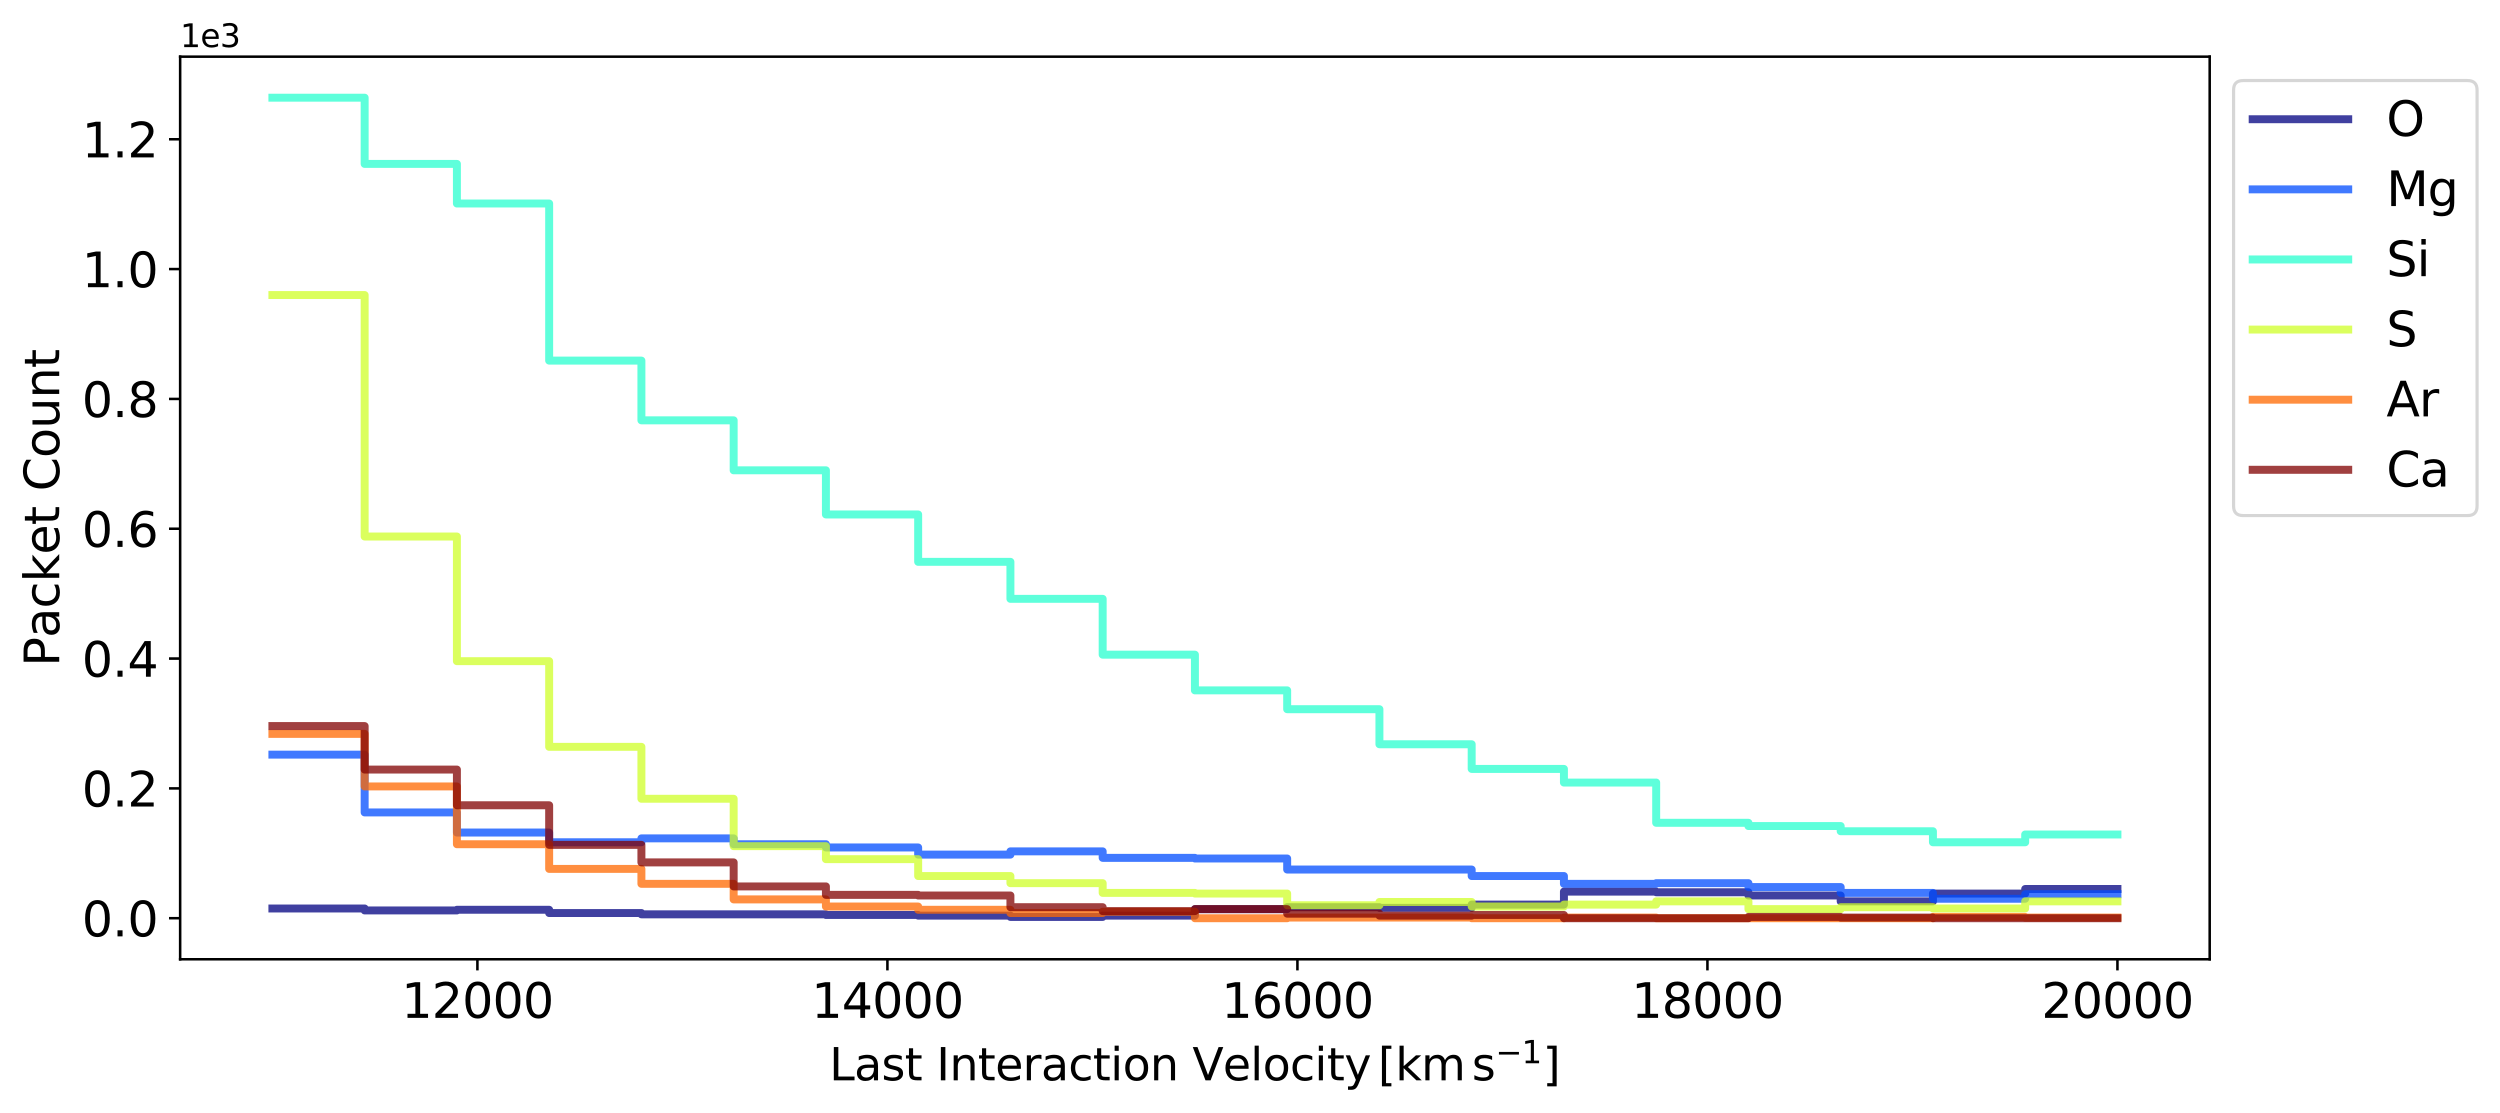 <?xml version="1.0" encoding="utf-8" standalone="no"?>
<!DOCTYPE svg PUBLIC "-//W3C//DTD SVG 1.1//EN"
  "http://www.w3.org/Graphics/SVG/1.1/DTD/svg11.dtd">
<svg xmlns:xlink="http://www.w3.org/1999/xlink" width="785.067pt" height="349.488pt" viewBox="0 0 785.067 349.488" xmlns="http://www.w3.org/2000/svg" version="1.1">
 <defs>
  <style type="text/css">*{stroke-linejoin: round; stroke-linecap: butt}</style>
 </defs>
 <g id="figure_1">
  <g id="patch_1">
   <path d="M -0 349.488 
L 785.067 349.488 
L 785.067 0 
L -0 0 
z
" style="fill: #ffffff"/>
  </g>
  <g id="axes_1">
   <g id="patch_2">
    <path d="M 56.572 301.23 
L 693.902 301.23 
L 693.902 17.798 
L 56.572 17.798 
z
" style="fill: #ffffff"/>
   </g>
   <g id="matplotlib.axis_1">
    <g id="xtick_1">
     <g id="line2d_1">
      <defs>
       <path id="mfef538f127" d="M 0 0 
L 0 3.5 
" style="stroke: #000000; stroke-width: 0.8"/>
      </defs>
      <g>
       <use xlink:href="#mfef538f127" x="149.918" y="301.23" style="stroke: #000000; stroke-width: 0.8"/>
      </g>
     </g>
     <g id="text_1">
      <!-- 12000 -->
      <g transform="translate(126.059 319.628) scale(0.15 -0.15)">
       <defs>
        <path id="DejaVuSans-31" d="M 794 531 
L 1825 531 
L 1825 4091 
L 703 3866 
L 703 4441 
L 1819 4666 
L 2450 4666 
L 2450 531 
L 3481 531 
L 3481 0 
L 794 0 
L 794 531 
z
" transform="scale(0.016)"/>
        <path id="DejaVuSans-32" d="M 1228 531 
L 3431 531 
L 3431 0 
L 469 0 
L 469 531 
Q 828 903 1448 1529 
Q 2069 2156 2228 2338 
Q 2531 2678 2651 2914 
Q 2772 3150 2772 3378 
Q 2772 3750 2511 3984 
Q 2250 4219 1831 4219 
Q 1534 4219 1204 4116 
Q 875 4013 500 3803 
L 500 4441 
Q 881 4594 1212 4672 
Q 1544 4750 1819 4750 
Q 2544 4750 2975 4387 
Q 3406 4025 3406 3419 
Q 3406 3131 3298 2873 
Q 3191 2616 2906 2266 
Q 2828 2175 2409 1742 
Q 1991 1309 1228 531 
z
" transform="scale(0.016)"/>
        <path id="DejaVuSans-30" d="M 2034 4250 
Q 1547 4250 1301 3770 
Q 1056 3291 1056 2328 
Q 1056 1369 1301 889 
Q 1547 409 2034 409 
Q 2525 409 2770 889 
Q 3016 1369 3016 2328 
Q 3016 3291 2770 3770 
Q 2525 4250 2034 4250 
z
M 2034 4750 
Q 2819 4750 3233 4129 
Q 3647 3509 3647 2328 
Q 3647 1150 3233 529 
Q 2819 -91 2034 -91 
Q 1250 -91 836 529 
Q 422 1150 422 2328 
Q 422 3509 836 4129 
Q 1250 4750 2034 4750 
z
" transform="scale(0.016)"/>
       </defs>
       <use xlink:href="#DejaVuSans-31"/>
       <use xlink:href="#DejaVuSans-32" transform="translate(63.623 0)"/>
       <use xlink:href="#DejaVuSans-30" transform="translate(127.246 0)"/>
       <use xlink:href="#DejaVuSans-30" transform="translate(190.869 0)"/>
       <use xlink:href="#DejaVuSans-30" transform="translate(254.492 0)"/>
      </g>
     </g>
    </g>
    <g id="xtick_2">
     <g id="line2d_2">
      <g>
       <use xlink:href="#mfef538f127" x="278.672" y="301.23" style="stroke: #000000; stroke-width: 0.8"/>
      </g>
     </g>
     <g id="text_2">
      <!-- 14000 -->
      <g transform="translate(254.812 319.628) scale(0.15 -0.15)">
       <defs>
        <path id="DejaVuSans-34" d="M 2419 4116 
L 825 1625 
L 2419 1625 
L 2419 4116 
z
M 2253 4666 
L 3047 4666 
L 3047 1625 
L 3713 1625 
L 3713 1100 
L 3047 1100 
L 3047 0 
L 2419 0 
L 2419 1100 
L 313 1100 
L 313 1709 
L 2253 4666 
z
" transform="scale(0.016)"/>
       </defs>
       <use xlink:href="#DejaVuSans-31"/>
       <use xlink:href="#DejaVuSans-34" transform="translate(63.623 0)"/>
       <use xlink:href="#DejaVuSans-30" transform="translate(127.246 0)"/>
       <use xlink:href="#DejaVuSans-30" transform="translate(190.869 0)"/>
       <use xlink:href="#DejaVuSans-30" transform="translate(254.492 0)"/>
      </g>
     </g>
    </g>
    <g id="xtick_3">
     <g id="line2d_3">
      <g>
       <use xlink:href="#mfef538f127" x="407.425" y="301.23" style="stroke: #000000; stroke-width: 0.8"/>
      </g>
     </g>
     <g id="text_3">
      <!-- 16000 -->
      <g transform="translate(383.566 319.628) scale(0.15 -0.15)">
       <defs>
        <path id="DejaVuSans-36" d="M 2113 2584 
Q 1688 2584 1439 2293 
Q 1191 2003 1191 1497 
Q 1191 994 1439 701 
Q 1688 409 2113 409 
Q 2538 409 2786 701 
Q 3034 994 3034 1497 
Q 3034 2003 2786 2293 
Q 2538 2584 2113 2584 
z
M 3366 4563 
L 3366 3988 
Q 3128 4100 2886 4159 
Q 2644 4219 2406 4219 
Q 1781 4219 1451 3797 
Q 1122 3375 1075 2522 
Q 1259 2794 1537 2939 
Q 1816 3084 2150 3084 
Q 2853 3084 3261 2657 
Q 3669 2231 3669 1497 
Q 3669 778 3244 343 
Q 2819 -91 2113 -91 
Q 1303 -91 875 529 
Q 447 1150 447 2328 
Q 447 3434 972 4092 
Q 1497 4750 2381 4750 
Q 2619 4750 2861 4703 
Q 3103 4656 3366 4563 
z
" transform="scale(0.016)"/>
       </defs>
       <use xlink:href="#DejaVuSans-31"/>
       <use xlink:href="#DejaVuSans-36" transform="translate(63.623 0)"/>
       <use xlink:href="#DejaVuSans-30" transform="translate(127.246 0)"/>
       <use xlink:href="#DejaVuSans-30" transform="translate(190.869 0)"/>
       <use xlink:href="#DejaVuSans-30" transform="translate(254.492 0)"/>
      </g>
     </g>
    </g>
    <g id="xtick_4">
     <g id="line2d_4">
      <g>
       <use xlink:href="#mfef538f127" x="536.179" y="301.23" style="stroke: #000000; stroke-width: 0.8"/>
      </g>
     </g>
     <g id="text_4">
      <!-- 18000 -->
      <g transform="translate(512.319 319.628) scale(0.15 -0.15)">
       <defs>
        <path id="DejaVuSans-38" d="M 2034 2216 
Q 1584 2216 1326 1975 
Q 1069 1734 1069 1313 
Q 1069 891 1326 650 
Q 1584 409 2034 409 
Q 2484 409 2743 651 
Q 3003 894 3003 1313 
Q 3003 1734 2745 1975 
Q 2488 2216 2034 2216 
z
M 1403 2484 
Q 997 2584 770 2862 
Q 544 3141 544 3541 
Q 544 4100 942 4425 
Q 1341 4750 2034 4750 
Q 2731 4750 3128 4425 
Q 3525 4100 3525 3541 
Q 3525 3141 3298 2862 
Q 3072 2584 2669 2484 
Q 3125 2378 3379 2068 
Q 3634 1759 3634 1313 
Q 3634 634 3220 271 
Q 2806 -91 2034 -91 
Q 1263 -91 848 271 
Q 434 634 434 1313 
Q 434 1759 690 2068 
Q 947 2378 1403 2484 
z
M 1172 3481 
Q 1172 3119 1398 2916 
Q 1625 2713 2034 2713 
Q 2441 2713 2670 2916 
Q 2900 3119 2900 3481 
Q 2900 3844 2670 4047 
Q 2441 4250 2034 4250 
Q 1625 4250 1398 4047 
Q 1172 3844 1172 3481 
z
" transform="scale(0.016)"/>
       </defs>
       <use xlink:href="#DejaVuSans-31"/>
       <use xlink:href="#DejaVuSans-38" transform="translate(63.623 0)"/>
       <use xlink:href="#DejaVuSans-30" transform="translate(127.246 0)"/>
       <use xlink:href="#DejaVuSans-30" transform="translate(190.869 0)"/>
       <use xlink:href="#DejaVuSans-30" transform="translate(254.492 0)"/>
      </g>
     </g>
    </g>
    <g id="xtick_5">
     <g id="line2d_5">
      <g>
       <use xlink:href="#mfef538f127" x="664.932" y="301.23" style="stroke: #000000; stroke-width: 0.8"/>
      </g>
     </g>
     <g id="text_5">
      <!-- 20000 -->
      <g transform="translate(641.073 319.628) scale(0.15 -0.15)">
       <use xlink:href="#DejaVuSans-32"/>
       <use xlink:href="#DejaVuSans-30" transform="translate(63.623 0)"/>
       <use xlink:href="#DejaVuSans-30" transform="translate(127.246 0)"/>
       <use xlink:href="#DejaVuSans-30" transform="translate(190.869 0)"/>
       <use xlink:href="#DejaVuSans-30" transform="translate(254.492 0)"/>
      </g>
     </g>
    </g>
    <g id="text_6">
     <!-- $\text{Last Interaction Velocity}\,[\mathrm{km\,s^{-1}}]$ -->
     <g transform="translate(260.437 339.348) scale(0.14 -0.14)">
      <defs>
       <path id="DejaVuSans-4c" d="M 628 4666 
L 1259 4666 
L 1259 531 
L 3531 531 
L 3531 0 
L 628 0 
L 628 4666 
z
" transform="scale(0.016)"/>
       <path id="DejaVuSans-61" d="M 2194 1759 
Q 1497 1759 1228 1600 
Q 959 1441 959 1056 
Q 959 750 1161 570 
Q 1363 391 1709 391 
Q 2188 391 2477 730 
Q 2766 1069 2766 1631 
L 2766 1759 
L 2194 1759 
z
M 3341 1997 
L 3341 0 
L 2766 0 
L 2766 531 
Q 2569 213 2275 61 
Q 1981 -91 1556 -91 
Q 1019 -91 701 211 
Q 384 513 384 1019 
Q 384 1609 779 1909 
Q 1175 2209 1959 2209 
L 2766 2209 
L 2766 2266 
Q 2766 2663 2505 2880 
Q 2244 3097 1772 3097 
Q 1472 3097 1187 3025 
Q 903 2953 641 2809 
L 641 3341 
Q 956 3463 1253 3523 
Q 1550 3584 1831 3584 
Q 2591 3584 2966 3190 
Q 3341 2797 3341 1997 
z
" transform="scale(0.016)"/>
       <path id="DejaVuSans-73" d="M 2834 3397 
L 2834 2853 
Q 2591 2978 2328 3040 
Q 2066 3103 1784 3103 
Q 1356 3103 1142 2972 
Q 928 2841 928 2578 
Q 928 2378 1081 2264 
Q 1234 2150 1697 2047 
L 1894 2003 
Q 2506 1872 2764 1633 
Q 3022 1394 3022 966 
Q 3022 478 2636 193 
Q 2250 -91 1575 -91 
Q 1294 -91 989 -36 
Q 684 19 347 128 
L 347 722 
Q 666 556 975 473 
Q 1284 391 1588 391 
Q 1994 391 2212 530 
Q 2431 669 2431 922 
Q 2431 1156 2273 1281 
Q 2116 1406 1581 1522 
L 1381 1569 
Q 847 1681 609 1914 
Q 372 2147 372 2553 
Q 372 3047 722 3315 
Q 1072 3584 1716 3584 
Q 2034 3584 2315 3537 
Q 2597 3491 2834 3397 
z
" transform="scale(0.016)"/>
       <path id="DejaVuSans-74" d="M 1172 4494 
L 1172 3500 
L 2356 3500 
L 2356 3053 
L 1172 3053 
L 1172 1153 
Q 1172 725 1289 603 
Q 1406 481 1766 481 
L 2356 481 
L 2356 0 
L 1766 0 
Q 1100 0 847 248 
Q 594 497 594 1153 
L 594 3053 
L 172 3053 
L 172 3500 
L 594 3500 
L 594 4494 
L 1172 4494 
z
" transform="scale(0.016)"/>
       <path id="DejaVuSans-20" transform="scale(0.016)"/>
       <path id="DejaVuSans-49" d="M 628 4666 
L 1259 4666 
L 1259 0 
L 628 0 
L 628 4666 
z
" transform="scale(0.016)"/>
       <path id="DejaVuSans-6e" d="M 3513 2113 
L 3513 0 
L 2938 0 
L 2938 2094 
Q 2938 2591 2744 2837 
Q 2550 3084 2163 3084 
Q 1697 3084 1428 2787 
Q 1159 2491 1159 1978 
L 1159 0 
L 581 0 
L 581 3500 
L 1159 3500 
L 1159 2956 
Q 1366 3272 1645 3428 
Q 1925 3584 2291 3584 
Q 2894 3584 3203 3211 
Q 3513 2838 3513 2113 
z
" transform="scale(0.016)"/>
       <path id="DejaVuSans-65" d="M 3597 1894 
L 3597 1613 
L 953 1613 
Q 991 1019 1311 708 
Q 1631 397 2203 397 
Q 2534 397 2845 478 
Q 3156 559 3463 722 
L 3463 178 
Q 3153 47 2828 -22 
Q 2503 -91 2169 -91 
Q 1331 -91 842 396 
Q 353 884 353 1716 
Q 353 2575 817 3079 
Q 1281 3584 2069 3584 
Q 2775 3584 3186 3129 
Q 3597 2675 3597 1894 
z
M 3022 2063 
Q 3016 2534 2758 2815 
Q 2500 3097 2075 3097 
Q 1594 3097 1305 2825 
Q 1016 2553 972 2059 
L 3022 2063 
z
" transform="scale(0.016)"/>
       <path id="DejaVuSans-72" d="M 2631 2963 
Q 2534 3019 2420 3045 
Q 2306 3072 2169 3072 
Q 1681 3072 1420 2755 
Q 1159 2438 1159 1844 
L 1159 0 
L 581 0 
L 581 3500 
L 1159 3500 
L 1159 2956 
Q 1341 3275 1631 3429 
Q 1922 3584 2338 3584 
Q 2397 3584 2469 3576 
Q 2541 3569 2628 3553 
L 2631 2963 
z
" transform="scale(0.016)"/>
       <path id="DejaVuSans-63" d="M 3122 3366 
L 3122 2828 
Q 2878 2963 2633 3030 
Q 2388 3097 2138 3097 
Q 1578 3097 1268 2742 
Q 959 2388 959 1747 
Q 959 1106 1268 751 
Q 1578 397 2138 397 
Q 2388 397 2633 464 
Q 2878 531 3122 666 
L 3122 134 
Q 2881 22 2623 -34 
Q 2366 -91 2075 -91 
Q 1284 -91 818 406 
Q 353 903 353 1747 
Q 353 2603 823 3093 
Q 1294 3584 2113 3584 
Q 2378 3584 2631 3529 
Q 2884 3475 3122 3366 
z
" transform="scale(0.016)"/>
       <path id="DejaVuSans-69" d="M 603 3500 
L 1178 3500 
L 1178 0 
L 603 0 
L 603 3500 
z
M 603 4863 
L 1178 4863 
L 1178 4134 
L 603 4134 
L 603 4863 
z
" transform="scale(0.016)"/>
       <path id="DejaVuSans-6f" d="M 1959 3097 
Q 1497 3097 1228 2736 
Q 959 2375 959 1747 
Q 959 1119 1226 758 
Q 1494 397 1959 397 
Q 2419 397 2687 759 
Q 2956 1122 2956 1747 
Q 2956 2369 2687 2733 
Q 2419 3097 1959 3097 
z
M 1959 3584 
Q 2709 3584 3137 3096 
Q 3566 2609 3566 1747 
Q 3566 888 3137 398 
Q 2709 -91 1959 -91 
Q 1206 -91 779 398 
Q 353 888 353 1747 
Q 353 2609 779 3096 
Q 1206 3584 1959 3584 
z
" transform="scale(0.016)"/>
       <path id="DejaVuSans-56" d="M 1831 0 
L 50 4666 
L 709 4666 
L 2188 738 
L 3669 4666 
L 4325 4666 
L 2547 0 
L 1831 0 
z
" transform="scale(0.016)"/>
       <path id="DejaVuSans-6c" d="M 603 4863 
L 1178 4863 
L 1178 0 
L 603 0 
L 603 4863 
z
" transform="scale(0.016)"/>
       <path id="DejaVuSans-79" d="M 2059 -325 
Q 1816 -950 1584 -1140 
Q 1353 -1331 966 -1331 
L 506 -1331 
L 506 -850 
L 844 -850 
Q 1081 -850 1212 -737 
Q 1344 -625 1503 -206 
L 1606 56 
L 191 3500 
L 800 3500 
L 1894 763 
L 2988 3500 
L 3597 3500 
L 2059 -325 
z
" transform="scale(0.016)"/>
       <path id="DejaVuSans-5b" d="M 550 4863 
L 1875 4863 
L 1875 4416 
L 1125 4416 
L 1125 -397 
L 1875 -397 
L 1875 -844 
L 550 -844 
L 550 4863 
z
" transform="scale(0.016)"/>
       <path id="DejaVuSans-6b" d="M 581 4863 
L 1159 4863 
L 1159 1991 
L 2875 3500 
L 3609 3500 
L 1753 1863 
L 3688 0 
L 2938 0 
L 1159 1709 
L 1159 0 
L 581 0 
L 581 4863 
z
" transform="scale(0.016)"/>
       <path id="DejaVuSans-6d" d="M 3328 2828 
Q 3544 3216 3844 3400 
Q 4144 3584 4550 3584 
Q 5097 3584 5394 3201 
Q 5691 2819 5691 2113 
L 5691 0 
L 5113 0 
L 5113 2094 
Q 5113 2597 4934 2840 
Q 4756 3084 4391 3084 
Q 3944 3084 3684 2787 
Q 3425 2491 3425 1978 
L 3425 0 
L 2847 0 
L 2847 2094 
Q 2847 2600 2669 2842 
Q 2491 3084 2119 3084 
Q 1678 3084 1418 2786 
Q 1159 2488 1159 1978 
L 1159 0 
L 581 0 
L 581 3500 
L 1159 3500 
L 1159 2956 
Q 1356 3278 1631 3431 
Q 1906 3584 2284 3584 
Q 2666 3584 2933 3390 
Q 3200 3197 3328 2828 
z
" transform="scale(0.016)"/>
       <path id="DejaVuSans-2212" d="M 678 2272 
L 4684 2272 
L 4684 1741 
L 678 1741 
L 678 2272 
z
" transform="scale(0.016)"/>
       <path id="DejaVuSans-5d" d="M 1947 4863 
L 1947 -844 
L 622 -844 
L 622 -397 
L 1369 -397 
L 1369 4416 
L 622 4416 
L 622 4863 
L 1947 4863 
z
" transform="scale(0.016)"/>
      </defs>
      <use xlink:href="#DejaVuSans-4c" transform="translate(0 0.684)"/>
      <use xlink:href="#DejaVuSans-61" transform="translate(55.713 0.684)"/>
      <use xlink:href="#DejaVuSans-73" transform="translate(116.992 0.684)"/>
      <use xlink:href="#DejaVuSans-74" transform="translate(169.092 0.684)"/>
      <use xlink:href="#DejaVuSans-20" transform="translate(208.301 0.684)"/>
      <use xlink:href="#DejaVuSans-49" transform="translate(240.088 0.684)"/>
      <use xlink:href="#DejaVuSans-6e" transform="translate(269.58 0.684)"/>
      <use xlink:href="#DejaVuSans-74" transform="translate(332.959 0.684)"/>
      <use xlink:href="#DejaVuSans-65" transform="translate(372.168 0.684)"/>
      <use xlink:href="#DejaVuSans-72" transform="translate(433.691 0.684)"/>
      <use xlink:href="#DejaVuSans-61" transform="translate(474.805 0.684)"/>
      <use xlink:href="#DejaVuSans-63" transform="translate(536.084 0.684)"/>
      <use xlink:href="#DejaVuSans-74" transform="translate(591.064 0.684)"/>
      <use xlink:href="#DejaVuSans-69" transform="translate(630.273 0.684)"/>
      <use xlink:href="#DejaVuSans-6f" transform="translate(658.057 0.684)"/>
      <use xlink:href="#DejaVuSans-6e" transform="translate(719.238 0.684)"/>
      <use xlink:href="#DejaVuSans-20" transform="translate(782.617 0.684)"/>
      <use xlink:href="#DejaVuSans-56" transform="translate(814.404 0.684)"/>
      <use xlink:href="#DejaVuSans-65" transform="translate(882.812 0.684)"/>
      <use xlink:href="#DejaVuSans-6c" transform="translate(944.336 0.684)"/>
      <use xlink:href="#DejaVuSans-6f" transform="translate(972.119 0.684)"/>
      <use xlink:href="#DejaVuSans-63" transform="translate(1033.301 0.684)"/>
      <use xlink:href="#DejaVuSans-69" transform="translate(1088.281 0.684)"/>
      <use xlink:href="#DejaVuSans-74" transform="translate(1116.064 0.684)"/>
      <use xlink:href="#DejaVuSans-79" transform="translate(1155.273 0.684)"/>
      <use xlink:href="#DejaVuSans-5b" transform="translate(1230.689 0.684)"/>
      <use xlink:href="#DejaVuSans-6b" transform="translate(1269.702 0.684)"/>
      <use xlink:href="#DejaVuSans-6d" transform="translate(1327.613 0.684)"/>
      <use xlink:href="#DejaVuSans-73" transform="translate(1441.26 0.684)"/>
      <use xlink:href="#DejaVuSans-2212" transform="translate(1494.317 38.966) scale(0.7)"/>
      <use xlink:href="#DejaVuSans-31" transform="translate(1552.969 38.966) scale(0.7)"/>
      <use xlink:href="#DejaVuSans-5d" transform="translate(1600.24 0.684)"/>
     </g>
    </g>
   </g>
   <g id="matplotlib.axis_2">
    <g id="ytick_1">
     <g id="line2d_6">
      <defs>
       <path id="m90fe742904" d="M 0 0 
L -3.5 0 
" style="stroke: #000000; stroke-width: 0.8"/>
      </defs>
      <g>
       <use xlink:href="#m90fe742904" x="56.572" y="288.347" style="stroke: #000000; stroke-width: 0.8"/>
      </g>
     </g>
     <g id="text_7">
      <!-- 0.0 -->
      <g transform="translate(25.717 294.046) scale(0.15 -0.15)">
       <defs>
        <path id="DejaVuSans-2e" d="M 684 794 
L 1344 794 
L 1344 0 
L 684 0 
L 684 794 
z
" transform="scale(0.016)"/>
       </defs>
       <use xlink:href="#DejaVuSans-30"/>
       <use xlink:href="#DejaVuSans-2e" transform="translate(63.623 0)"/>
       <use xlink:href="#DejaVuSans-30" transform="translate(95.41 0)"/>
      </g>
     </g>
    </g>
    <g id="ytick_2">
     <g id="line2d_7">
      <g>
       <use xlink:href="#m90fe742904" x="56.572" y="247.577" style="stroke: #000000; stroke-width: 0.8"/>
      </g>
     </g>
     <g id="text_8">
      <!-- 0.2 -->
      <g transform="translate(25.717 253.276) scale(0.15 -0.15)">
       <use xlink:href="#DejaVuSans-30"/>
       <use xlink:href="#DejaVuSans-2e" transform="translate(63.623 0)"/>
       <use xlink:href="#DejaVuSans-32" transform="translate(95.41 0)"/>
      </g>
     </g>
    </g>
    <g id="ytick_3">
     <g id="line2d_8">
      <g>
       <use xlink:href="#m90fe742904" x="56.572" y="206.807" style="stroke: #000000; stroke-width: 0.8"/>
      </g>
     </g>
     <g id="text_9">
      <!-- 0.4 -->
      <g transform="translate(25.717 212.506) scale(0.15 -0.15)">
       <use xlink:href="#DejaVuSans-30"/>
       <use xlink:href="#DejaVuSans-2e" transform="translate(63.623 0)"/>
       <use xlink:href="#DejaVuSans-34" transform="translate(95.41 0)"/>
      </g>
     </g>
    </g>
    <g id="ytick_4">
     <g id="line2d_9">
      <g>
       <use xlink:href="#m90fe742904" x="56.572" y="166.038" style="stroke: #000000; stroke-width: 0.8"/>
      </g>
     </g>
     <g id="text_10">
      <!-- 0.6 -->
      <g transform="translate(25.717 171.736) scale(0.15 -0.15)">
       <use xlink:href="#DejaVuSans-30"/>
       <use xlink:href="#DejaVuSans-2e" transform="translate(63.623 0)"/>
       <use xlink:href="#DejaVuSans-36" transform="translate(95.41 0)"/>
      </g>
     </g>
    </g>
    <g id="ytick_5">
     <g id="line2d_10">
      <g>
       <use xlink:href="#m90fe742904" x="56.572" y="125.268" style="stroke: #000000; stroke-width: 0.8"/>
      </g>
     </g>
     <g id="text_11">
      <!-- 0.8 -->
      <g transform="translate(25.717 130.967) scale(0.15 -0.15)">
       <use xlink:href="#DejaVuSans-30"/>
       <use xlink:href="#DejaVuSans-2e" transform="translate(63.623 0)"/>
       <use xlink:href="#DejaVuSans-38" transform="translate(95.41 0)"/>
      </g>
     </g>
    </g>
    <g id="ytick_6">
     <g id="line2d_11">
      <g>
       <use xlink:href="#m90fe742904" x="56.572" y="84.498" style="stroke: #000000; stroke-width: 0.8"/>
      </g>
     </g>
     <g id="text_12">
      <!-- 1.0 -->
      <g transform="translate(25.717 90.197) scale(0.15 -0.15)">
       <use xlink:href="#DejaVuSans-31"/>
       <use xlink:href="#DejaVuSans-2e" transform="translate(63.623 0)"/>
       <use xlink:href="#DejaVuSans-30" transform="translate(95.41 0)"/>
      </g>
     </g>
    </g>
    <g id="ytick_7">
     <g id="line2d_12">
      <g>
       <use xlink:href="#m90fe742904" x="56.572" y="43.728" style="stroke: #000000; stroke-width: 0.8"/>
      </g>
     </g>
     <g id="text_13">
      <!-- 1.2 -->
      <g transform="translate(25.717 49.427) scale(0.15 -0.15)">
       <use xlink:href="#DejaVuSans-31"/>
       <use xlink:href="#DejaVuSans-2e" transform="translate(63.623 0)"/>
       <use xlink:href="#DejaVuSans-32" transform="translate(95.41 0)"/>
      </g>
     </g>
    </g>
    <g id="text_14">
     <!-- $\text{Packet Count}$ -->
     <g transform="translate(18.598 209.314) rotate(-90) scale(0.15 -0.15)">
      <defs>
       <path id="DejaVuSans-50" d="M 1259 4147 
L 1259 2394 
L 2053 2394 
Q 2494 2394 2734 2622 
Q 2975 2850 2975 3272 
Q 2975 3691 2734 3919 
Q 2494 4147 2053 4147 
L 1259 4147 
z
M 628 4666 
L 2053 4666 
Q 2838 4666 3239 4311 
Q 3641 3956 3641 3272 
Q 3641 2581 3239 2228 
Q 2838 1875 2053 1875 
L 1259 1875 
L 1259 0 
L 628 0 
L 628 4666 
z
" transform="scale(0.016)"/>
       <path id="DejaVuSans-43" d="M 4122 4306 
L 4122 3641 
Q 3803 3938 3442 4084 
Q 3081 4231 2675 4231 
Q 1875 4231 1450 3742 
Q 1025 3253 1025 2328 
Q 1025 1406 1450 917 
Q 1875 428 2675 428 
Q 3081 428 3442 575 
Q 3803 722 4122 1019 
L 4122 359 
Q 3791 134 3420 21 
Q 3050 -91 2638 -91 
Q 1578 -91 968 557 
Q 359 1206 359 2328 
Q 359 3453 968 4101 
Q 1578 4750 2638 4750 
Q 3056 4750 3426 4639 
Q 3797 4528 4122 4306 
z
" transform="scale(0.016)"/>
       <path id="DejaVuSans-75" d="M 544 1381 
L 544 3500 
L 1119 3500 
L 1119 1403 
Q 1119 906 1312 657 
Q 1506 409 1894 409 
Q 2359 409 2629 706 
Q 2900 1003 2900 1516 
L 2900 3500 
L 3475 3500 
L 3475 0 
L 2900 0 
L 2900 538 
Q 2691 219 2414 64 
Q 2138 -91 1772 -91 
Q 1169 -91 856 284 
Q 544 659 544 1381 
z
M 1991 3584 
L 1991 3584 
z
" transform="scale(0.016)"/>
      </defs>
      <use xlink:href="#DejaVuSans-50" transform="translate(0 0.016)"/>
      <use xlink:href="#DejaVuSans-61" transform="translate(60.303 0.016)"/>
      <use xlink:href="#DejaVuSans-63" transform="translate(121.582 0.016)"/>
      <use xlink:href="#DejaVuSans-6b" transform="translate(176.562 0.016)"/>
      <use xlink:href="#DejaVuSans-65" transform="translate(234.473 0.016)"/>
      <use xlink:href="#DejaVuSans-74" transform="translate(295.996 0.016)"/>
      <use xlink:href="#DejaVuSans-20" transform="translate(335.205 0.016)"/>
      <use xlink:href="#DejaVuSans-43" transform="translate(366.992 0.016)"/>
      <use xlink:href="#DejaVuSans-6f" transform="translate(436.816 0.016)"/>
      <use xlink:href="#DejaVuSans-75" transform="translate(497.998 0.016)"/>
      <use xlink:href="#DejaVuSans-6e" transform="translate(561.377 0.016)"/>
      <use xlink:href="#DejaVuSans-74" transform="translate(624.756 0.016)"/>
     </g>
    </g>
    <g id="text_15">
     <!-- 1e3 -->
     <g transform="translate(56.572 14.798) scale(0.1 -0.1)">
      <defs>
       <path id="DejaVuSans-33" d="M 2597 2516 
Q 3050 2419 3304 2112 
Q 3559 1806 3559 1356 
Q 3559 666 3084 287 
Q 2609 -91 1734 -91 
Q 1441 -91 1130 -33 
Q 819 25 488 141 
L 488 750 
Q 750 597 1062 519 
Q 1375 441 1716 441 
Q 2309 441 2620 675 
Q 2931 909 2931 1356 
Q 2931 1769 2642 2001 
Q 2353 2234 1838 2234 
L 1294 2234 
L 1294 2753 
L 1863 2753 
Q 2328 2753 2575 2939 
Q 2822 3125 2822 3475 
Q 2822 3834 2567 4026 
Q 2313 4219 1838 4219 
Q 1578 4219 1281 4162 
Q 984 4106 628 3988 
L 628 4550 
Q 988 4650 1302 4700 
Q 1616 4750 1894 4750 
Q 2613 4750 3031 4423 
Q 3450 4097 3450 3541 
Q 3450 3153 3228 2886 
Q 3006 2619 2597 2516 
z
" transform="scale(0.016)"/>
      </defs>
      <use xlink:href="#DejaVuSans-31"/>
      <use xlink:href="#DejaVuSans-65" transform="translate(63.623 0)"/>
      <use xlink:href="#DejaVuSans-33" transform="translate(125.146 0)"/>
     </g>
    </g>
   </g>
   <g id="line2d_13">
    <path d="M 85.541 285.289 
L 114.511 285.289 
L 114.511 285.289 
L 114.511 285.289 
L 114.511 285.901 
L 143.481 285.901 
L 143.481 285.901 
L 143.481 285.901 
L 143.481 285.697 
L 172.45 285.697 
L 172.45 285.697 
L 172.45 285.697 
L 172.45 286.716 
L 201.42 286.716 
L 201.42 286.716 
L 201.42 286.716 
L 201.42 287.124 
L 230.389 287.124 
L 230.389 287.124 
L 230.389 287.124 
L 230.389 287.124 
L 259.359 287.124 
L 259.359 287.124 
L 259.359 287.124 
L 259.359 287.328 
L 288.328 287.328 
L 288.328 287.328 
L 288.328 287.328 
L 288.328 287.532 
L 317.298 287.532 
L 317.298 287.532 
L 317.298 287.532 
L 317.298 287.939 
L 346.267 287.939 
L 346.267 287.939 
L 346.267 287.939 
L 346.267 287.532 
L 375.237 287.532 
L 375.237 287.532 
L 375.237 287.532 
L 375.237 285.493 
L 404.206 285.493 
L 404.206 285.493 
L 404.206 285.493 
L 404.206 284.882 
L 433.176 284.882 
L 433.176 284.882 
L 433.176 284.882 
L 433.176 285.086 
L 462.146 285.086 
L 462.146 285.086 
L 462.146 285.086 
L 462.146 284.066 
L 491.115 284.066 
L 491.115 284.066 
L 491.115 284.066 
L 491.115 279.989 
L 520.085 279.989 
L 520.085 279.989 
L 520.085 279.989 
L 520.085 280.193 
L 549.054 280.193 
L 549.054 280.193 
L 549.054 280.193 
L 549.054 281.212 
L 578.024 281.212 
L 578.024 281.212 
L 578.024 281.212 
L 578.024 283.047 
L 606.993 283.047 
L 606.993 283.047 
L 606.993 283.047 
L 606.993 280.601 
L 635.963 280.601 
L 635.963 280.601 
L 635.963 280.601 
L 635.963 279.174 
L 664.932 279.174 
L 664.932 279.174 
" clip-path="url(#p86d2accf30)" style="fill: none; stroke: #000080; stroke-opacity: 0.75; stroke-width: 2.5; stroke-linecap: square"/>
   </g>
   <g id="line2d_14">
    <path d="M 85.541 236.977 
L 114.511 236.977 
L 114.511 236.977 
L 114.511 236.977 
L 114.511 255.12 
L 143.481 255.12 
L 143.481 255.12 
L 143.481 255.12 
L 143.481 261.439 
L 172.45 261.439 
L 172.45 261.439 
L 172.45 261.439 
L 172.45 264.497 
L 201.42 264.497 
L 201.42 264.497 
L 201.42 264.497 
L 201.42 263.274 
L 230.389 263.274 
L 230.389 263.274 
L 230.389 263.274 
L 230.389 265.108 
L 259.359 265.108 
L 259.359 265.108 
L 259.359 265.108 
L 259.359 266.128 
L 288.328 266.128 
L 288.328 266.128 
L 288.328 266.128 
L 288.328 268.37 
L 317.298 268.37 
L 317.298 268.37 
L 317.298 268.37 
L 317.298 267.351 
L 346.267 267.351 
L 346.267 267.351 
L 346.267 267.351 
L 346.267 269.389 
L 375.237 269.389 
L 375.237 269.389 
L 375.237 269.389 
L 375.237 269.593 
L 404.206 269.593 
L 404.206 269.593 
L 404.206 269.593 
L 404.206 273.058 
L 433.176 273.058 
L 433.176 273.058 
L 433.176 273.058 
L 433.176 273.058 
L 462.146 273.058 
L 462.146 273.058 
L 462.146 273.058 
L 462.146 275.097 
L 491.115 275.097 
L 491.115 275.097 
L 491.115 275.097 
L 491.115 277.543 
L 520.085 277.543 
L 520.085 277.543 
L 520.085 277.543 
L 520.085 277.339 
L 549.054 277.339 
L 549.054 277.339 
L 549.054 277.339 
L 549.054 278.562 
L 578.024 278.562 
L 578.024 278.562 
L 578.024 278.562 
L 578.024 280.397 
L 606.993 280.397 
L 606.993 280.397 
L 606.993 280.397 
L 606.993 282.232 
L 635.963 282.232 
L 635.963 282.232 
L 635.963 282.232 
L 635.963 280.805 
L 664.932 280.805 
L 664.932 280.805 
" clip-path="url(#p86d2accf30)" style="fill: none; stroke: #004cff; stroke-opacity: 0.75; stroke-width: 2.5; stroke-linecap: square"/>
   </g>
   <g id="line2d_15">
    <path d="M 85.541 30.682 
L 114.511 30.682 
L 114.511 30.682 
L 114.511 30.682 
L 114.511 51.474 
L 143.481 51.474 
L 143.481 51.474 
L 143.481 51.474 
L 143.481 63.909 
L 172.45 63.909 
L 172.45 63.909 
L 172.45 63.909 
L 172.45 113.241 
L 201.42 113.241 
L 201.42 113.241 
L 201.42 113.241 
L 201.42 131.995 
L 230.389 131.995 
L 230.389 131.995 
L 230.389 131.995 
L 230.389 147.691 
L 259.359 147.691 
L 259.359 147.691 
L 259.359 147.691 
L 259.359 161.553 
L 288.328 161.553 
L 288.328 161.553 
L 288.328 161.553 
L 288.328 176.434 
L 317.298 176.434 
L 317.298 176.434 
L 317.298 176.434 
L 317.298 188.053 
L 346.267 188.053 
L 346.267 188.053 
L 346.267 188.053 
L 346.267 205.584 
L 375.237 205.584 
L 375.237 205.584 
L 375.237 205.584 
L 375.237 216.796 
L 404.206 216.796 
L 404.206 216.796 
L 404.206 216.796 
L 404.206 222.708 
L 433.176 222.708 
L 433.176 222.708 
L 433.176 222.708 
L 433.176 233.716 
L 462.146 233.716 
L 462.146 233.716 
L 462.146 233.716 
L 462.146 241.462 
L 491.115 241.462 
L 491.115 241.462 
L 491.115 241.462 
L 491.115 245.743 
L 520.085 245.743 
L 520.085 245.743 
L 520.085 245.743 
L 520.085 258.381 
L 549.054 258.381 
L 549.054 258.381 
L 549.054 258.381 
L 549.054 259.401 
L 578.024 259.401 
L 578.024 259.401 
L 578.024 259.401 
L 578.024 261.031 
L 606.993 261.031 
L 606.993 261.031 
L 606.993 261.031 
L 606.993 264.497 
L 635.963 264.497 
L 635.963 264.497 
L 635.963 264.497 
L 635.963 262.051 
L 664.932 262.051 
L 664.932 262.051 
" clip-path="url(#p86d2accf30)" style="fill: none; stroke: #29ffce; stroke-opacity: 0.75; stroke-width: 2.5; stroke-linecap: square"/>
   </g>
   <g id="line2d_16">
    <path d="M 85.541 92.652 
L 114.511 92.652 
L 114.511 92.652 
L 114.511 92.652 
L 114.511 168.484 
L 143.481 168.484 
L 143.481 168.484 
L 143.481 168.484 
L 143.481 207.623 
L 172.45 207.623 
L 172.45 207.623 
L 172.45 207.623 
L 172.45 234.531 
L 201.42 234.531 
L 201.42 234.531 
L 201.42 234.531 
L 201.42 250.839 
L 230.389 250.839 
L 230.389 250.839 
L 230.389 250.839 
L 230.389 265.72 
L 259.359 265.72 
L 259.359 265.72 
L 259.359 265.72 
L 259.359 269.797 
L 288.328 269.797 
L 288.328 269.797 
L 288.328 269.797 
L 288.328 275.097 
L 317.298 275.097 
L 317.298 275.097 
L 317.298 275.097 
L 317.298 277.339 
L 346.267 277.339 
L 346.267 277.339 
L 346.267 277.339 
L 346.267 280.397 
L 375.237 280.397 
L 375.237 280.397 
L 375.237 280.397 
L 375.237 280.601 
L 404.206 280.601 
L 404.206 280.601 
L 404.206 280.601 
L 404.206 284.27 
L 433.176 284.27 
L 433.176 284.27 
L 433.176 284.27 
L 433.176 283.251 
L 462.146 283.251 
L 462.146 283.251 
L 462.146 283.251 
L 462.146 284.678 
L 491.115 284.678 
L 491.115 284.678 
L 491.115 284.678 
L 491.115 284.066 
L 520.085 284.066 
L 520.085 284.066 
L 520.085 284.066 
L 520.085 283.047 
L 549.054 283.047 
L 549.054 283.047 
L 549.054 283.047 
L 549.054 285.493 
L 578.024 285.493 
L 578.024 285.493 
L 578.024 285.493 
L 578.024 284.882 
L 606.993 284.882 
L 606.993 284.882 
L 606.993 284.882 
L 606.993 285.289 
L 635.963 285.289 
L 635.963 285.289 
L 635.963 285.289 
L 635.963 283.047 
L 664.932 283.047 
L 664.932 283.047 
" clip-path="url(#p86d2accf30)" style="fill: none; stroke: #ceff29; stroke-opacity: 0.75; stroke-width: 2.5; stroke-linecap: square"/>
   </g>
   <g id="line2d_17">
    <path d="M 85.541 230.454 
L 114.511 230.454 
L 114.511 230.454 
L 114.511 230.454 
L 114.511 246.966 
L 143.481 246.966 
L 143.481 246.966 
L 143.481 246.966 
L 143.481 265.108 
L 172.45 265.108 
L 172.45 265.108 
L 172.45 265.108 
L 172.45 272.855 
L 201.42 272.855 
L 201.42 272.855 
L 201.42 272.855 
L 201.42 277.543 
L 230.389 277.543 
L 230.389 277.543 
L 230.389 277.543 
L 230.389 282.436 
L 259.359 282.436 
L 259.359 282.436 
L 259.359 282.436 
L 259.359 284.678 
L 288.328 284.678 
L 288.328 284.678 
L 288.328 284.678 
L 288.328 285.697 
L 317.298 285.697 
L 317.298 285.697 
L 317.298 285.697 
L 317.298 286.716 
L 346.267 286.716 
L 346.267 286.716 
L 346.267 286.716 
L 346.267 286.309 
L 375.237 286.309 
L 375.237 286.309 
L 375.237 286.309 
L 375.237 288.347 
L 404.206 288.347 
L 404.206 288.347 
L 404.206 288.347 
L 404.206 288.143 
L 433.176 288.143 
L 433.176 288.143 
L 433.176 288.143 
L 433.176 288.143 
L 462.146 288.143 
L 462.146 288.143 
L 462.146 288.143 
L 462.146 288.347 
L 491.115 288.347 
L 491.115 288.347 
L 491.115 288.347 
L 491.115 288.143 
L 520.085 288.143 
L 520.085 288.143 
L 520.085 288.143 
L 520.085 288.347 
L 549.054 288.347 
L 549.054 288.347 
L 549.054 288.347 
L 549.054 288.347 
L 578.024 288.347 
L 578.024 288.347 
L 578.024 288.347 
L 578.024 288.347 
L 606.993 288.347 
L 606.993 288.347 
L 606.993 288.347 
L 606.993 287.939 
L 635.963 287.939 
L 635.963 287.939 
L 635.963 287.939 
L 635.963 288.143 
L 664.932 288.143 
L 664.932 288.143 
" clip-path="url(#p86d2accf30)" style="fill: none; stroke: #ff6800; stroke-opacity: 0.75; stroke-width: 2.5; stroke-linecap: square"/>
   </g>
   <g id="line2d_18">
    <path d="M 85.541 228.008 
L 114.511 228.008 
L 114.511 228.008 
L 114.511 228.008 
L 114.511 241.666 
L 143.481 241.666 
L 143.481 241.666 
L 143.481 241.666 
L 143.481 252.877 
L 172.45 252.877 
L 172.45 252.877 
L 172.45 252.877 
L 172.45 265.312 
L 201.42 265.312 
L 201.42 265.312 
L 201.42 265.312 
L 201.42 270.816 
L 230.389 270.816 
L 230.389 270.816 
L 230.389 270.816 
L 230.389 278.359 
L 259.359 278.359 
L 259.359 278.359 
L 259.359 278.359 
L 259.359 281.009 
L 288.328 281.009 
L 288.328 281.009 
L 288.328 281.009 
L 288.328 281.212 
L 317.298 281.212 
L 317.298 281.212 
L 317.298 281.212 
L 317.298 284.882 
L 346.267 284.882 
L 346.267 284.882 
L 346.267 284.882 
L 346.267 286.105 
L 375.237 286.105 
L 375.237 286.105 
L 375.237 286.105 
L 375.237 285.493 
L 404.206 285.493 
L 404.206 285.493 
L 404.206 285.493 
L 404.206 286.92 
L 433.176 286.92 
L 433.176 286.92 
L 433.176 286.92 
L 433.176 287.532 
L 462.146 287.532 
L 462.146 287.532 
L 462.146 287.532 
L 462.146 287.328 
L 491.115 287.328 
L 491.115 287.328 
L 491.115 287.328 
L 491.115 288.347 
L 520.085 288.347 
L 520.085 288.347 
L 520.085 288.347 
L 520.085 288.347 
L 549.054 288.347 
L 549.054 288.347 
L 549.054 288.347 
L 549.054 287.939 
L 578.024 287.939 
L 578.024 287.939 
L 578.024 287.939 
L 578.024 288.143 
L 606.993 288.143 
L 606.993 288.143 
L 606.993 288.143 
L 606.993 288.347 
L 635.963 288.347 
L 635.963 288.347 
L 635.963 288.347 
L 635.963 288.347 
L 664.932 288.347 
L 664.932 288.347 
" clip-path="url(#p86d2accf30)" style="fill: none; stroke: #800000; stroke-opacity: 0.75; stroke-width: 2.5; stroke-linecap: square"/>
   </g>
   <g id="patch_3">
    <path d="M 56.572 301.23 
L 56.572 17.798 
" style="fill: none; stroke: #000000; stroke-width: 0.8; stroke-linejoin: miter; stroke-linecap: square"/>
   </g>
   <g id="patch_4">
    <path d="M 693.902 301.23 
L 693.902 17.798 
" style="fill: none; stroke: #000000; stroke-width: 0.8; stroke-linejoin: miter; stroke-linecap: square"/>
   </g>
   <g id="patch_5">
    <path d="M 56.572 301.23 
L 693.902 301.23 
" style="fill: none; stroke: #000000; stroke-width: 0.8; stroke-linejoin: miter; stroke-linecap: square"/>
   </g>
   <g id="patch_6">
    <path d="M 56.572 17.798 
L 693.902 17.798 
" style="fill: none; stroke: #000000; stroke-width: 0.8; stroke-linejoin: miter; stroke-linecap: square"/>
   </g>
   <g id="legend_1">
    <g id="patch_7">
     <path d="M 704.402 161.902 
L 774.867 161.902 
Q 777.867 161.902 777.867 158.902 
L 777.867 28.298 
Q 777.867 25.298 774.867 25.298 
L 704.402 25.298 
Q 701.402 25.298 701.402 28.298 
L 701.402 158.902 
Q 701.402 161.902 704.402 161.902 
z
" style="fill: #ffffff; opacity: 0.8; stroke: #cccccc; stroke-linejoin: miter"/>
    </g>
    <g id="line2d_19">
     <path d="M 707.402 37.446 
L 722.402 37.446 
L 722.402 37.446 
L 737.402 37.446 
L 737.402 37.446 
" style="fill: none; stroke: #000080; stroke-opacity: 0.75; stroke-width: 2.5; stroke-linecap: square"/>
    </g>
    <g id="text_16">
     <!-- O -->
     <g transform="translate(749.402 42.696) scale(0.15 -0.15)">
      <defs>
       <path id="DejaVuSans-4f" d="M 2522 4238 
Q 1834 4238 1429 3725 
Q 1025 3213 1025 2328 
Q 1025 1447 1429 934 
Q 1834 422 2522 422 
Q 3209 422 3611 934 
Q 4013 1447 4013 2328 
Q 4013 3213 3611 3725 
Q 3209 4238 2522 4238 
z
M 2522 4750 
Q 3503 4750 4090 4092 
Q 4678 3434 4678 2328 
Q 4678 1225 4090 567 
Q 3503 -91 2522 -91 
Q 1538 -91 948 565 
Q 359 1222 359 2328 
Q 359 3434 948 4092 
Q 1538 4750 2522 4750 
z
" transform="scale(0.016)"/>
      </defs>
      <use xlink:href="#DejaVuSans-4f"/>
     </g>
    </g>
    <g id="line2d_20">
     <path d="M 707.402 59.463 
L 722.402 59.463 
L 722.402 59.463 
L 737.402 59.463 
L 737.402 59.463 
" style="fill: none; stroke: #004cff; stroke-opacity: 0.75; stroke-width: 2.5; stroke-linecap: square"/>
    </g>
    <g id="text_17">
     <!-- Mg -->
     <g transform="translate(749.402 64.713) scale(0.15 -0.15)">
      <defs>
       <path id="DejaVuSans-4d" d="M 628 4666 
L 1569 4666 
L 2759 1491 
L 3956 4666 
L 4897 4666 
L 4897 0 
L 4281 0 
L 4281 4097 
L 3078 897 
L 2444 897 
L 1241 4097 
L 1241 0 
L 628 0 
L 628 4666 
z
" transform="scale(0.016)"/>
       <path id="DejaVuSans-67" d="M 2906 1791 
Q 2906 2416 2648 2759 
Q 2391 3103 1925 3103 
Q 1463 3103 1205 2759 
Q 947 2416 947 1791 
Q 947 1169 1205 825 
Q 1463 481 1925 481 
Q 2391 481 2648 825 
Q 2906 1169 2906 1791 
z
M 3481 434 
Q 3481 -459 3084 -895 
Q 2688 -1331 1869 -1331 
Q 1566 -1331 1297 -1286 
Q 1028 -1241 775 -1147 
L 775 -588 
Q 1028 -725 1275 -790 
Q 1522 -856 1778 -856 
Q 2344 -856 2625 -561 
Q 2906 -266 2906 331 
L 2906 616 
Q 2728 306 2450 153 
Q 2172 0 1784 0 
Q 1141 0 747 490 
Q 353 981 353 1791 
Q 353 2603 747 3093 
Q 1141 3584 1784 3584 
Q 2172 3584 2450 3431 
Q 2728 3278 2906 2969 
L 2906 3500 
L 3481 3500 
L 3481 434 
z
" transform="scale(0.016)"/>
      </defs>
      <use xlink:href="#DejaVuSans-4d"/>
      <use xlink:href="#DejaVuSans-67" transform="translate(86.279 0)"/>
     </g>
    </g>
    <g id="line2d_21">
     <path d="M 707.402 81.48 
L 722.402 81.48 
L 722.402 81.48 
L 737.402 81.48 
L 737.402 81.48 
" style="fill: none; stroke: #29ffce; stroke-opacity: 0.75; stroke-width: 2.5; stroke-linecap: square"/>
    </g>
    <g id="text_18">
     <!-- Si -->
     <g transform="translate(749.402 86.73) scale(0.15 -0.15)">
      <defs>
       <path id="DejaVuSans-53" d="M 3425 4513 
L 3425 3897 
Q 3066 4069 2747 4153 
Q 2428 4238 2131 4238 
Q 1616 4238 1336 4038 
Q 1056 3838 1056 3469 
Q 1056 3159 1242 3001 
Q 1428 2844 1947 2747 
L 2328 2669 
Q 3034 2534 3370 2195 
Q 3706 1856 3706 1288 
Q 3706 609 3251 259 
Q 2797 -91 1919 -91 
Q 1588 -91 1214 -16 
Q 841 59 441 206 
L 441 856 
Q 825 641 1194 531 
Q 1563 422 1919 422 
Q 2459 422 2753 634 
Q 3047 847 3047 1241 
Q 3047 1584 2836 1778 
Q 2625 1972 2144 2069 
L 1759 2144 
Q 1053 2284 737 2584 
Q 422 2884 422 3419 
Q 422 4038 858 4394 
Q 1294 4750 2059 4750 
Q 2388 4750 2728 4690 
Q 3069 4631 3425 4513 
z
" transform="scale(0.016)"/>
      </defs>
      <use xlink:href="#DejaVuSans-53"/>
      <use xlink:href="#DejaVuSans-69" transform="translate(63.477 0)"/>
     </g>
    </g>
    <g id="line2d_22">
     <path d="M 707.402 103.498 
L 722.402 103.498 
L 722.402 103.498 
L 737.402 103.498 
L 737.402 103.498 
" style="fill: none; stroke: #ceff29; stroke-opacity: 0.75; stroke-width: 2.5; stroke-linecap: square"/>
    </g>
    <g id="text_19">
     <!-- S -->
     <g transform="translate(749.402 108.748) scale(0.15 -0.15)">
      <use xlink:href="#DejaVuSans-53"/>
     </g>
    </g>
    <g id="line2d_23">
     <path d="M 707.402 125.515 
L 722.402 125.515 
L 722.402 125.515 
L 737.402 125.515 
L 737.402 125.515 
" style="fill: none; stroke: #ff6800; stroke-opacity: 0.75; stroke-width: 2.5; stroke-linecap: square"/>
    </g>
    <g id="text_20">
     <!-- Ar -->
     <g transform="translate(749.402 130.765) scale(0.15 -0.15)">
      <defs>
       <path id="DejaVuSans-41" d="M 2188 4044 
L 1331 1722 
L 3047 1722 
L 2188 4044 
z
M 1831 4666 
L 2547 4666 
L 4325 0 
L 3669 0 
L 3244 1197 
L 1141 1197 
L 716 0 
L 50 0 
L 1831 4666 
z
" transform="scale(0.016)"/>
      </defs>
      <use xlink:href="#DejaVuSans-41"/>
      <use xlink:href="#DejaVuSans-72" transform="translate(68.408 0)"/>
     </g>
    </g>
    <g id="line2d_24">
     <path d="M 707.402 147.532 
L 722.402 147.532 
L 722.402 147.532 
L 737.402 147.532 
L 737.402 147.532 
" style="fill: none; stroke: #800000; stroke-opacity: 0.75; stroke-width: 2.5; stroke-linecap: square"/>
    </g>
    <g id="text_21">
     <!-- Ca -->
     <g transform="translate(749.402 152.782) scale(0.15 -0.15)">
      <use xlink:href="#DejaVuSans-43"/>
      <use xlink:href="#DejaVuSans-61" transform="translate(69.824 0)"/>
     </g>
    </g>
   </g>
  </g>
 </g>
 <defs>
  <clipPath id="p86d2accf30">
   <rect x="56.572" y="17.798" width="637.33" height="283.432"/>
  </clipPath>
 </defs>
</svg>
